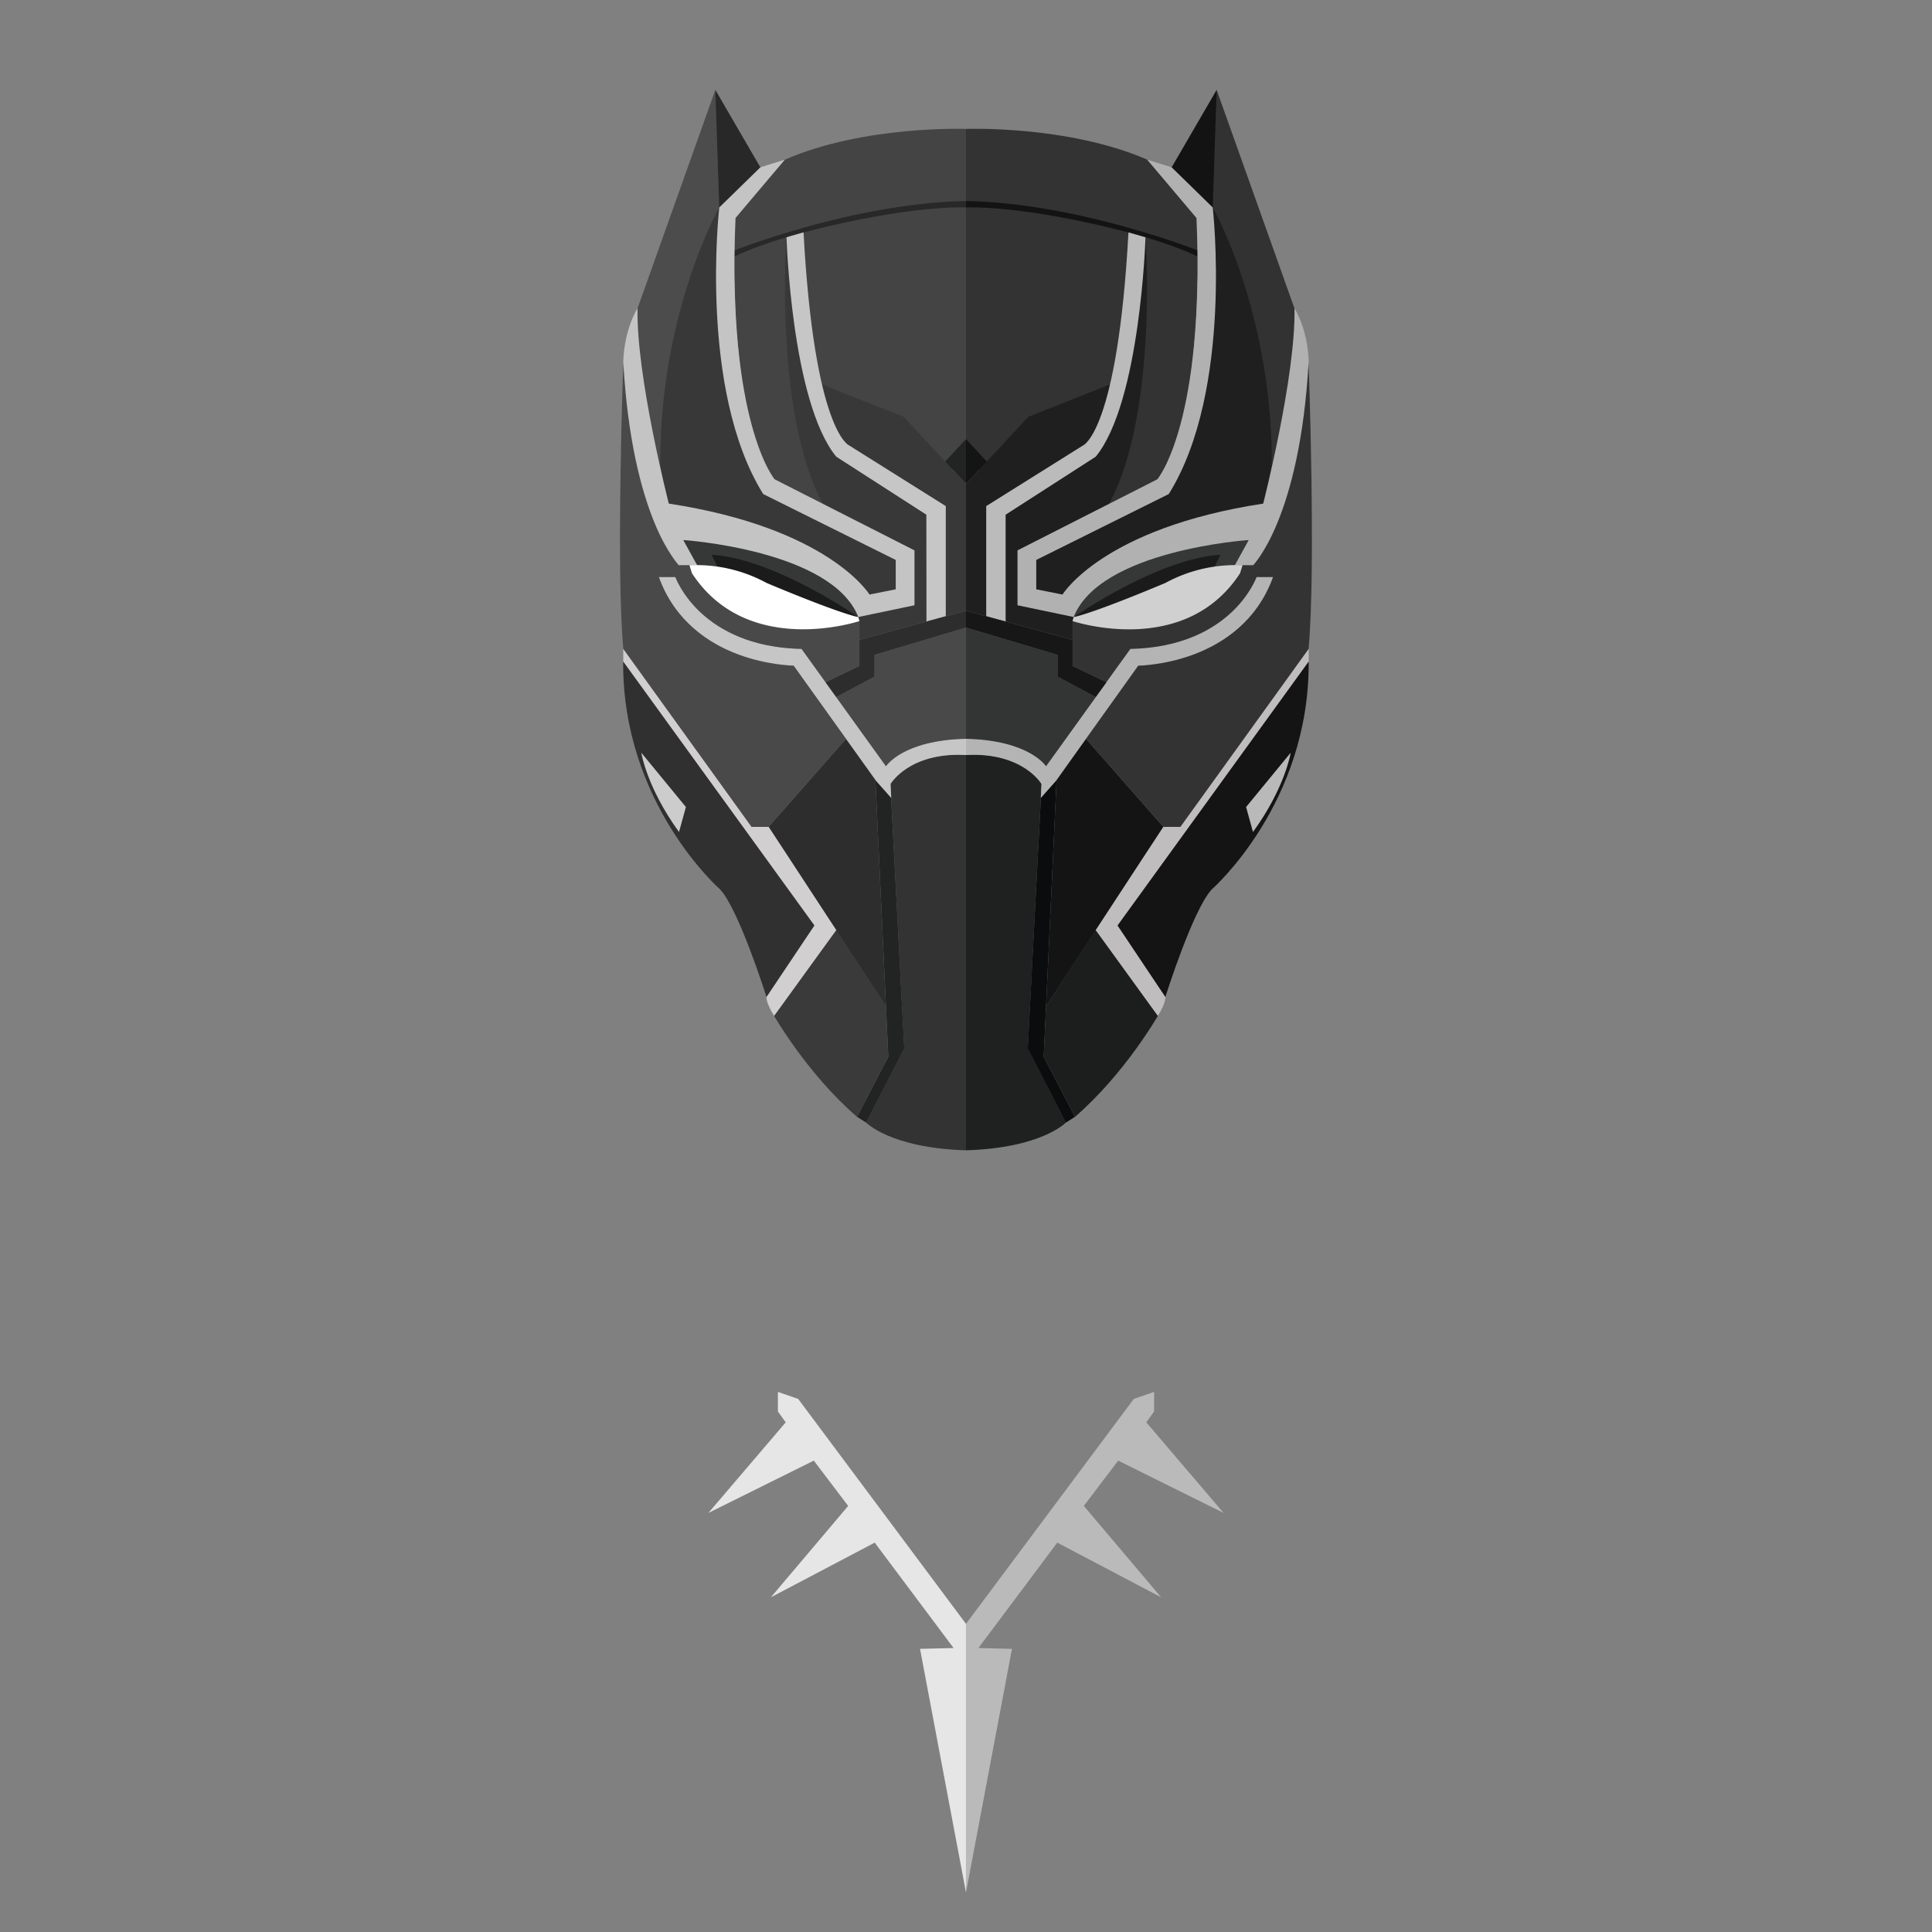 <svg xmlns="http://www.w3.org/2000/svg" viewBox="0 0 841.89 841.89"><rect x="0" y="0" width="841.89" height="841.89" fill="#808080" stroke="none"/><defs><style>.cls-1{fill:#282828;}.cls-2{fill:#131314;}.cls-3{fill:#444;}.cls-4{fill:#333;}.cls-5{fill:#4d4c4c;}.cls-6{fill:#333233;}.cls-7{fill:#1f2020;}.cls-8{fill:#222323;}.cls-9{fill:#3a3a3a;}.cls-10{fill:#2d2d2d;}.cls-11{fill:#d1cfd0;}.cls-12{fill:#303031;}.cls-13{fill:#0b0c0d;}.cls-14{fill:#1c1e1d;}.cls-15{fill:#141414;}.cls-16{fill:#bfbdbe;}.cls-17{fill:#383838;}.cls-18{fill:#1f1f1f;}.cls-19{fill:#363737;}.cls-20{fill:#c4c4c4;}.cls-21{fill:#c7c6c6;}.cls-22{fill:#b2b1b1;}.cls-23{fill:#bbbbbc;}.cls-24{fill:#1b1b1b;}.cls-25{fill:#cdcccc;}.cls-26{fill:#4a494a;}.cls-27{fill:#fff;}.cls-28{fill:#b9b9b9;}.cls-29{fill:#b4b4b4;}.cls-30{fill:#333434;}.cls-31{fill:#171717;}.cls-32{fill:#d1d0d1;}.cls-33{fill:#e5e6e5;}.cls-34{fill:#bababa;}</style></defs><title>black_P</title><g id="Layer_10" data-name="Layer 10"><polyline class="cls-1" points="420.94 93.53 420.94 82.63 331.33 72.91 311.72 39.16 305.16 87.02 318.34 123.06 420.94 93.53"/><polyline class="cls-2" points="420.94 93.53 420.94 82.63 510.56 72.91 530.17 39.16 536.73 87.02 523.55 123.06 420.94 93.53"/></g><g id="Layer_8" data-name="Layer 8"><path class="cls-3" d="M420.94,191.35V90.4s-23.88-1.33-70.79,10.88c0,0-17.81,4.53-30.07,10.49,0,0-2,70.47,17.38,97.06l31.08,17.47,47.87-22Z"/><path class="cls-4" d="M420.94,191.35V90.4s23.89-1.33,70.8,10.88c0,0,17.81,4.53,30.07,10.49,0,0,2,70.47-17.38,97.06L473.35,226.3l-47.87-22Z"/></g><g id="Layer_9" data-name="Layer 9"><polygon class="cls-5" points="290.44 202.65 313.43 90.4 311.72 39.16 277.81 134.38 274.44 158.32 284.4 204.94 290.44 202.65"/><path class="cls-3" d="M420.94,87.59V56.17S376.58,54.51,342,69.58L325.56,82.93l-9.82,19.39,4.28,6.81S371.7,88.51,420.94,87.59Z"/><polygon class="cls-6" points="551.45 202.65 528.46 90.4 530.17 39.16 564.08 134.38 567.45 158.32 557.49 204.94 551.45 202.65"/><path class="cls-4" d="M420.94,87.59V56.17s44.37-1.66,79,13.41l16.43,13.35,9.82,19.39-4.28,6.81S470.19,88.51,420.94,87.59Z"/></g><g id="Layer_2" data-name="Layer 2"><path class="cls-4" d="M420.94,501.26V329s-22.86-2.51-32.93,12.59l6,115.32-16.62,32.23S387.92,500.25,420.94,501.26Z"/><path class="cls-7" d="M420.94,501.26V329s22.87-2.51,32.94,12.59l-6,115.32,16.62,32.23S454,500.25,420.94,501.26Z"/></g><g id="Layer_3" data-name="Layer 3"><polygon class="cls-8" points="377.43 489.17 373.44 486.67 387.08 460.45 381.48 339.98 388.32 347.68 394.05 456.94 377.43 489.17"/><path class="cls-9" d="M373.44,486.67l13.64-26.22-1-21.84L364.4,405.29l-27.08,37.38S351.73,467.88,373.44,486.67Z"/><polygon class="cls-10" points="386.06 438.62 343.18 372.88 334.91 360.33 368.66 321.94 381.48 339.98 386.06 438.62"/><path class="cls-11" d="M337.32,442.67l27.08-37.38-29.49-45H327.5l-55.91-77.58v5.55l83.27,115L334,434.42S333.66,436.78,337.32,442.67Z"/><path class="cls-12" d="M354.86,403.29,334,434.42s-12-38.11-20.24-46.88c0,0-42.65-37.28-42.21-99.24Z"/><polygon class="cls-13" points="464.46 489.17 468.45 486.67 454.81 460.45 460.41 339.98 453.57 347.68 447.84 456.94 464.46 489.17"/><path class="cls-14" d="M468.45,486.67l-13.64-26.22,1-21.84,21.66-33.32,27.08,37.38S490.16,467.88,468.45,486.67Z"/><polygon class="cls-15" points="455.83 438.62 498.71 372.88 506.98 360.33 473.23 321.94 460.41 339.98 455.83 438.62"/><path class="cls-16" d="M504.57,442.67l-27.08-37.38,29.49-45h7.41l55.91-77.58v5.55L487,403.29l20.82,31.13S508.23,436.78,504.57,442.67Z"/><path class="cls-15" d="M487,403.29l20.82,31.13s12-38.11,20.24-46.88c0,0,42.65-37.28,42.21-99.24Z"/></g><g id="Layer_7" data-name="Layer 7"><path class="cls-17" d="M420.94,266.13V210.88l-27.12-29.23-39-15.47-12.13-62.76s-5.84,81,17.76,119.37L334.91,211l-10.81-21.9L318,146.3l-4.56-55.9S281.65,146,288.72,224.47l25.95,5.73,57.62,25.09,1.7,13.58.49,1.71v8.24l46.46-12.69"/><polygon class="cls-8" points="420.94 210.88 420.94 191.35 411.88 201.12 420.94 210.88"/><path class="cls-18" d="M420.94,266.13V210.88l27.13-29.23,39-15.47,12.13-62.76s5.84,81-17.76,119.37L507,211l10.81-21.9,6.11-42.79,4.56-55.9S560.24,146,553.17,224.47l-25.95,5.73L469.6,255.29l-1.7,13.58-.49,1.71v8.24l-46.47-12.69"/><polygon class="cls-15" points="420.94 210.88 420.94 191.35 430.01 201.12 420.94 210.88"/></g><g id="Layer_6" data-name="Layer 6"><path class="cls-19" d="M374,268.87s-.69-10.17-22.62-21c0,0-28.05-12.73-53.69-12.57l12.39,22.41L374,268.87"/><path class="cls-20" d="M271.58,157.84s-1.06,55.8,24.13,88.48h0l8-.1-6-10.9s64.8,4.27,76.31,33.55h0l24.48-5.12V239.83l-61-31S316.76,184.07,320.51,95L342,69.58l-10.66,3.33L313.43,90.4s-9.14,79.51,19.15,124.89L390.32,244V256.8l-11.43,2.28s-17.49-28.95-87.45-39.63c0,0-14.23-55.43-13.63-85.07,0,0-5.76,8.64-6.23,23.46"/><path class="cls-21" d="M412.14,268.54v-48l-42.21-26.5s-15.07-6.12-19.78-92.79l-7.42,2.14S344.85,175.1,364.4,199l39.27,25.28.05,46.56,8.42-2.3"/><path class="cls-19" d="M467.9,268.87s.69-10.17,22.62-21c0,0,28.05-12.73,53.69-12.57l-12.39,22.41L467.9,268.87"/><path class="cls-22" d="M570.31,157.84s1.06,55.8-24.13,88.48h0l-8-.1,6-10.9s-64.8,4.27-76.31,33.55h0l-24.48-5.12V239.83l61-31S525.13,184.07,521.38,95L499.9,69.58l10.66,3.33,17.9,17.49s9.14,79.51-19.15,124.89L451.56,244V256.8L463,259.08s17.49-28.95,87.45-39.63c0,0,14.23-55.43,13.63-85.07,0,0,5.76,8.64,6.23,23.46"/><path class="cls-23" d="M429.75,268.54v-48L472,194.07S487,188,491.74,101.28l7.42,2.14S497,175.1,477.49,199l-39.28,25.28,0,46.56-8.42-2.3"/></g><g id="Layer_5" data-name="Layer 5"><path class="cls-24" d="M373.91,268.84s-36.46-25.45-63.84-27.11L315.63,253l37.46,14.59Z"/><path class="cls-24" d="M468,268.84s36.46-25.45,63.84-27.11L526.26,253,488.8,267.61Z"/></g><g id="Layer_4" data-name="Layer 4"><path class="cls-25" d="M295.89,362.56l3-10.89L279.45,328S281.8,343.13,295.89,362.56Z"/><path class="cls-21" d="M420.94,329v-7.09s-24.8-.57-34.88,11.94l-36.8-51.13s-40.75.91-55-31.31h-7.2s9.28,35.44,58.75,38.66L382,340.5l6.37,7.17-.31-6.05S396.25,327.67,420.94,329Z"/><path class="cls-26" d="M420.94,321.94V273.5l-39.87,11.88v9.5l-16.67,8.89,21.66,30.11S393.33,322.54,420.94,321.94Z"/><polygon class="cls-10" points="420.94 273.5 420.94 266.13 374.48 278.82 374.48 290.17 359.7 297.26 364.39 303.77 381.07 294.88 381.07 285.38 420.94 273.5"/><path class="cls-26" d="M368.66,322,345.85,290.1s-44.79-.11-58.75-38.66h7.2s10.76,30.5,55,31.31l10.44,14.51,14.78-7.09V270.58s-48.14,15.61-72.94-20.78l-1.09-3.48h-4.74s-20.35-20.54-24.13-88.48c0,0-3.26,89.22,0,124.91l55.91,77.58h7.41Z"/><path class="cls-27" d="M300.45,246.32A63.88,63.88,0,0,1,334,254s29.6,12.59,40,14.92l.49,1.71S325.78,287,301.54,249.8Z"/><path class="cls-28" d="M546,362.56l-3-10.89L562.44,328S560.09,343.13,546,362.56Z"/><path class="cls-29" d="M420.94,329v-7.09s24.81-.57,34.89,11.94l36.8-51.13s40.75.91,55-31.31h7.2S545.5,286.88,496,290.1l-36.1,50.4-6.37,7.17.31-6.05S445.64,327.67,420.94,329Z"/><path class="cls-30" d="M420.94,321.94V273.5l39.88,11.88v9.5l16.67,8.89-21.66,30.11S448.56,322.54,420.94,321.94Z"/><polygon class="cls-31" points="420.94 273.5 420.94 266.13 467.41 278.82 467.41 290.17 482.19 297.26 477.49 303.77 460.82 294.88 460.82 285.38 420.94 273.5"/><path class="cls-4" d="M473.23,322,496,290.1s44.79-.11,58.75-38.66h-7.2s-10.76,30.5-55,31.31l-10.45,14.51-14.77-7.09V270.58s48.13,15.61,72.94-20.78l1.09-3.48h4.74s20.35-20.54,24.13-88.48c0,0,3.26,89.22,0,124.91l-55.91,77.58H507Z"/><path class="cls-32" d="M541.44,246.32A63.88,63.88,0,0,0,507.88,254s-29.6,12.59-40,14.92l-.49,1.71s48.7,16.43,72.94-20.78Z"/><polygon class="cls-33" points="420.94 824.67 420.94 707.61 347.82 609.6 338.98 606.54 338.98 615.05 342.38 619.81 308.69 659.28 354.63 636.48 369.6 656.22 335.92 696.04 381.17 672.22 415.54 718.15 400.91 718.5 420.94 824.67"/><polygon class="cls-34" points="420.94 824.67 420.94 707.61 494.06 609.6 502.91 606.54 502.91 615.05 499.51 619.81 533.2 659.28 487.26 636.48 472.29 656.22 505.98 696.04 460.72 672.22 426.35 718.15 440.98 718.5 420.94 824.67"/></g></svg>